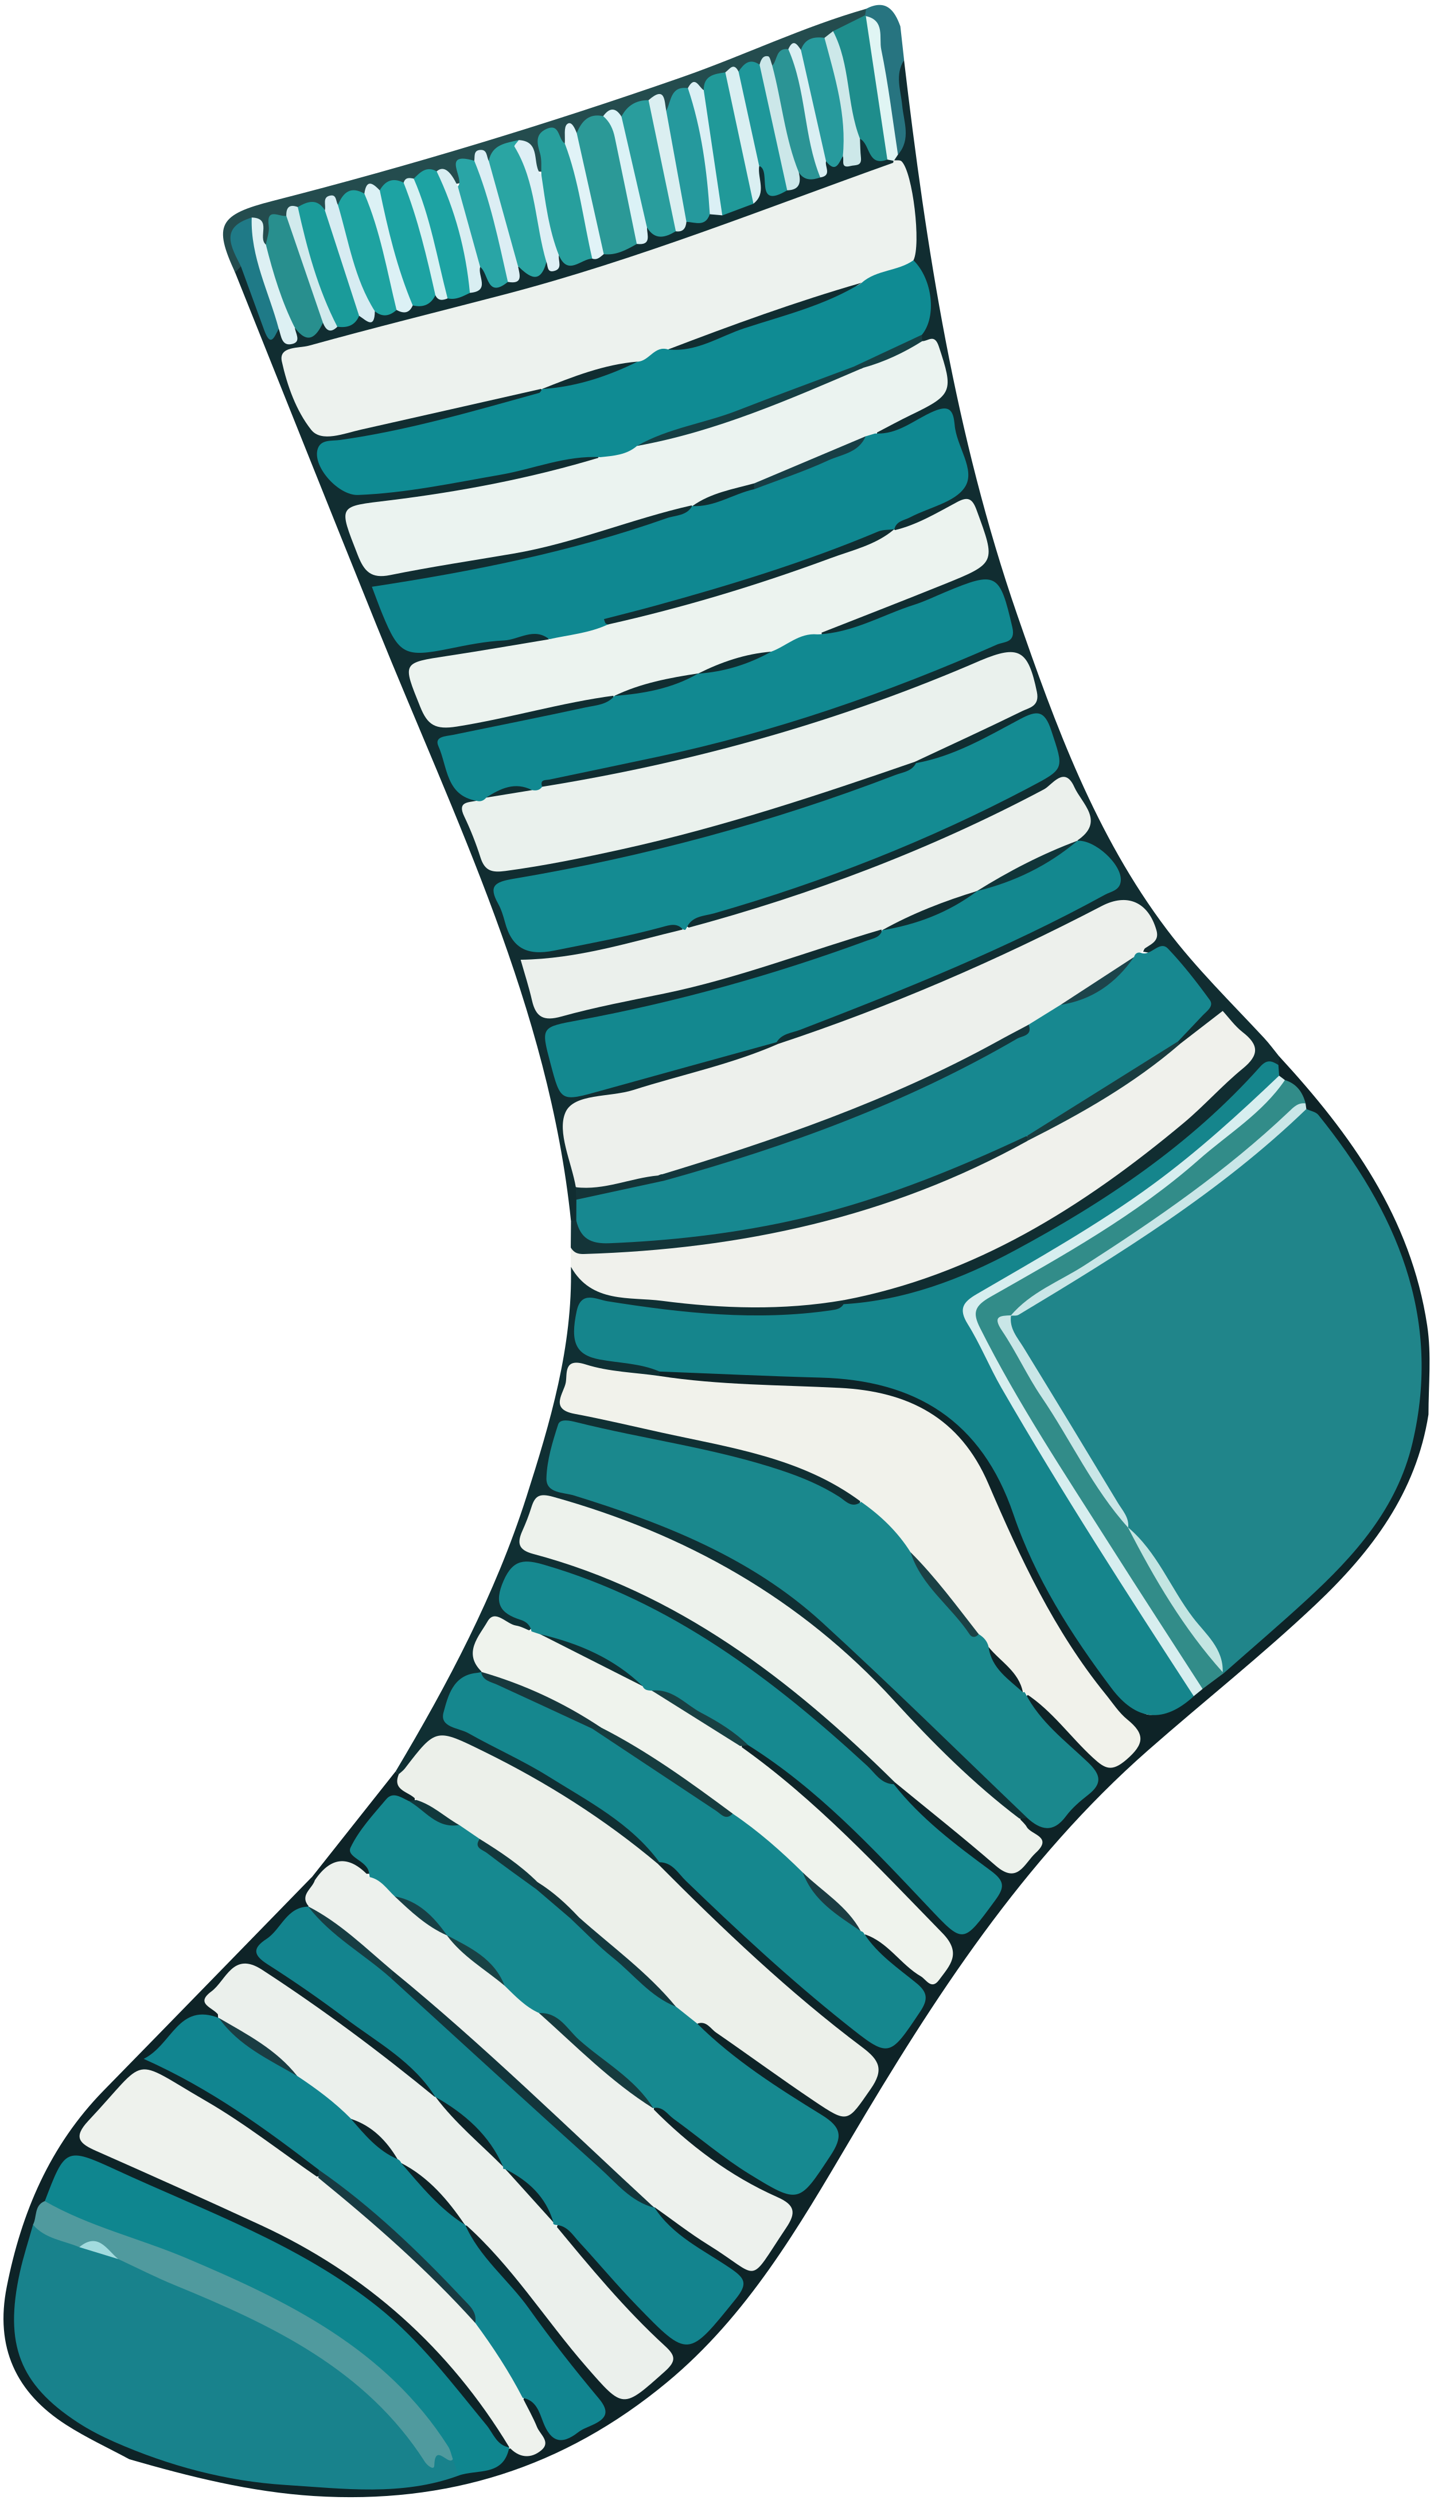 <svg width="257" height="448" viewBox="0 0 257 448" fill="none" xmlns="http://www.w3.org/2000/svg">
<path d="M229.31 189.36C242.09 203.24 252.87 218.22 255.78 237.54C256.58 242.85 256.01 248.16 256.01 253.47C253.81 267.49 245.84 278.02 235.86 287.47C226.18 296.63 215.74 304.88 205.75 313.66C183.33 333.37 167.38 358.05 152.37 383.45C143.07 399.19 133.96 414.97 119.51 426.94C101.04 442.24 80.06 448.79 56.26 447.29C44.91 446.57 34.02 443.83 23.18 440.7C19.4 438.66 15.47 436.85 11.87 434.54C2.82 428.74 -0.93 420.63 1.21 409.8C3.84 396.47 8.94 384.48 18.56 374.64C31.01 361.92 43.42 349.16 55.84 336.42C56.3 336.54 56.59 336.84 56.73 337.29C56.77 339.19 55.93 340.76 54.88 342.26C47.07 349.45 47.03 349.5 55.67 355.73C62.25 360.47 69.21 364.71 75.07 370.39C76.52 371.8 78.67 373 78.12 375.65C75.97 377.03 74.67 375.34 73.44 374.15C66.11 367.07 57.37 361.9 49.2 355.95C47.09 354.41 44.87 352.86 41.92 354.53C38.91 356.22 38.85 358.85 39.11 361.71C38.02 362.71 36.49 362.08 35.32 362.67C32.75 363.97 30.01 365.85 29.52 368.43C29.12 370.54 32.54 370.93 34.35 371.86C41.78 375.69 48.3 380.85 55.09 385.62C56.18 386.38 57.13 387.34 57.54 388.68C57.57 389.17 57.41 389.6 57.09 389.97C54.75 390.88 53.37 389.07 51.78 388C45.02 383.46 38.69 378.27 31.3 374.67C25.45 371.82 25.31 371.8 20.62 376.57C14.68 382.62 14.73 382.83 22.4 386.35C36.44 392.8 50.88 398.4 63.81 407.15C74.64 414.48 82.89 424.14 90.4 434.6C91.24 435.78 92.35 437.01 91.25 438.64C88 439.32 86.97 436.57 85.61 434.72C76.58 422.37 65.93 411.88 52.23 404.73C40.6 398.67 28.41 393.82 16.53 388.31C13.61 386.96 11.78 387.8 10.72 390.74C10.21 392.14 9.72 393.56 8.98 394.86C8.06 396.31 7.38 397.87 6.94 399.54C5.88 403.74 5.02 407.97 4.2 412.22C3.02 418.33 4.89 423.37 8.93 427.8C11.53 430.65 14.4 433.23 17.93 434.83C38.22 444.03 59.36 446.57 81.27 442.67C84.73 442.05 88.1 441.2 90.9 438.87C94.14 438.317 95.177 436.337 94.01 432.93C93.63 431.82 93.23 430.72 94.01 429.6C96.75 429.09 97.33 431.4 98.19 433.03C100.08 436.65 102.43 435.31 104.8 433.85C107.71 432.06 106.08 430.23 104.67 428.53C97.77 420.22 91.82 411.16 84.5 403.19C83.41 402 82.04 400.78 83.06 398.84C87.18 398.41 88.61 401.94 90.61 404.29C96.55 411.25 101.87 418.71 108.05 425.48C111.11 428.83 116.94 427.66 118.46 423.31C119.1 421.49 117.75 420.51 116.71 419.51C111.53 414.56 106.77 409.22 102.09 403.81C100.83 402.36 98.93 401.12 99.94 398.7C102.62 397.89 103.85 400.06 105.21 401.52C109.82 406.5 114.33 411.57 119.08 416.43C121.91 419.33 124 419.19 126.36 416.22C126.77 415.7 127.29 415.28 127.74 414.79C132.66 409.53 132.63 409.14 126.81 405.25C124.33 403.59 121.89 401.87 119.6 399.95C118.29 398.85 116.43 397.86 117.32 395.54C119.46 394.44 120.76 396.11 122.18 397.11C125.04 399.12 127.77 401.32 130.75 403.16C134.8 405.65 135.61 405.14 138.75 400.16C140.92 396.72 139.69 395.11 136.51 393.71C130.5 391.06 125.54 386.79 120.4 382.84C118.78 381.59 116.67 380.39 117.22 377.68C119.63 376.26 120.87 378.37 122.38 379.46C127.77 383.36 132.76 387.84 138.92 390.62C143.22 392.56 143.68 392.08 147.47 386.06C149.66 382.58 148.08 381.03 145.37 379.3C139.48 375.53 133.66 371.63 128.19 367.24C126.69 366.04 124.64 365.14 124.98 362.62C127.72 361.13 129.39 363.34 131.12 364.64C136.59 368.74 142.25 372.56 147.93 376.36C149.79 377.61 151.67 379.14 153.25 376.14C154.62 373.55 157.79 371.03 153.82 367.99C146.67 362.52 139.89 356.62 133.26 350.54C127.77 345.5 121.83 340.88 117.85 334.39C117.86 333.89 118.08 333.51 118.52 333.25C121.54 332.8 122.92 335.23 124.61 336.9C134.42 346.59 144.69 355.74 155.59 364.18C157.3 365.51 159.29 367.47 160.72 364.25C161.93 361.52 166.67 359.23 162.3 355.35C159.44 352.81 155.38 351.18 155.02 346.55C158.37 345.26 159.49 348.5 161.61 349.75C163.66 350.96 165.3 354.87 168.11 352.31C170.97 349.7 167.68 347.57 166.08 345.71C157.31 335.52 147.91 325.98 137.1 317.9C135.33 316.58 132.88 315.65 132.93 312.77C133.26 312.41 133.65 312.19 134.13 312.1C140.46 314.24 145.09 318.95 149.78 323.27C156.48 329.45 163.17 335.71 168.9 342.87C170.28 344.59 171.66 346.38 174.1 343.93C177.73 340.31 178.52 337.74 175.95 335.7C172.83 333.22 169.8 330.63 166.72 328.1C164.05 325.91 161.15 323.86 159.83 320.42C159.83 319.92 160.04 319.53 160.46 319.26C162.85 318.72 164.09 320.52 165.52 321.83C169.44 325.44 173.54 328.83 177.77 332.06C179.15 333.11 180.54 334.89 182.56 333.3C184.58 331.71 184.85 329.77 183.27 327.63C182.87 327.09 182.77 326.41 182.9 325.72C183.23 325.37 183.64 325.16 184.12 325.07C188.26 325.81 192.38 323.7 194.23 320.05C195.09 318.35 194.35 317.22 193.26 316.1C190.74 313.48 188.02 311.04 185.62 308.32C184.43 306.97 182.39 305.59 184.47 303.39C186.92 303.52 188.18 305.45 189.72 306.9C191.9 308.96 193.96 311.14 196.11 313.23C197.66 314.75 199.25 315.84 201.25 313.9C203.23 311.99 202.34 310.37 200.79 308.76C196.02 303.81 192.28 298.1 188.8 292.21C184.57 285.03 180.82 277.59 177.58 269.91C171.37 255.18 163.75 250.15 147.61 249.99C140.13 249.92 132.69 248.79 125.19 248.8C122.77 248.8 120.2 248.4 118.05 246.89C117.78 246.41 117.79 245.93 118.06 245.45C119.46 244.29 121.19 244.14 122.79 244.43C132.97 246.26 143.33 244.67 153.56 246.24C165.32 248.04 174.49 252.53 179.52 264.24C184.29 275.35 189.32 286.42 196.39 296.37C197.64 298.13 198.76 299.97 200.08 301.69C205.59 308.85 205.67 308.86 212.78 303.46C213.32 302.97 213.89 302.52 214.47 302.07C215.97 300.93 217.59 299.94 218.89 298.54C226.4 291.29 234.8 285.03 241.63 277C252.75 263.93 255.6 249.13 251.94 232.76C249.12 220.13 242.77 209.34 234.24 199.75C233.91 199.43 233.63 199.06 233.36 198.68C232.46 196.92 231.45 195.25 229.69 194.17C229.15 193.71 228.72 193.17 228.44 192.52C228.2 191.82 228.16 191.11 228.34 190.39C228.52 189.93 228.82 189.57 229.25 189.31L229.31 189.36Z" fill="#0E2327"/>
<path d="M102.31 226.99C102.31 225.84 102.29 224.7 102.28 223.55C115.35 222.78 128.43 221.94 141.22 219.02C155.69 215.71 169.55 210.62 182.77 203.86C192.53 198.49 202.43 193.34 210.93 185.98C212.2 185.18 213.3 184.17 214.4 183.16C218.5 179.44 218.87 179.47 222.87 183.47C226.85 187.46 227.16 189.04 223.53 192.58C203.99 211.6 182.17 226.87 155.23 233.59C153.78 233.95 152.27 234.04 150.83 234.48C136.25 236.15 121.76 235.72 107.34 232.93C104.04 232.29 102.87 229.92 102.31 227V226.99Z" fill="#F0F1EC"/>
<path d="M102.32 218.74C98.38 180.67 81.52 146.82 67.48 112.05C58.98 91 50.58 69.91 42.14 48.84C41.71 47.83 42.32 47.61 43.13 47.54C46.36 50.25 46.76 54.33 48.01 57.95C48.58 59.62 49.14 58.79 49.9 58.51C50.98 58.96 52.06 59.67 53.17 58.53C54.78 58.56 56.27 58.09 57.72 57.46C58.69 57.31 59.19 58.96 60.34 58.11C61.65 57.54 62.89 56.83 64.21 56.3C65.25 56.08 66.27 55.82 67.23 55.37C68.49 55.11 69.79 55.1 71.05 54.79C72.07 54.59 73.08 54.38 74.06 54.03C75.44 53.65 76.55 52.66 77.96 52.35C78.77 52.31 79.58 52.44 80.39 52.46C81.61 52.46 82.76 52.19 83.8 51.54C85.31 50.62 84.77 48.81 85.53 47.57C86.5 46.14 87.33 46.66 88.01 47.8C88.61 48.8 89.22 49.66 90.57 49.45C91.83 49.32 92.29 48.08 93.23 47.52C94.8 47.66 96.28 47.44 97.59 46.49C98.64 46.57 99.47 46.02 100.31 45.49C102.17 45.77 104.01 45.62 105.84 45.23C106.7 45.11 107.53 44.89 108.38 44.71C110.18 44.37 111.84 43.63 113.48 42.88C114.72 42.5 115.23 41.26 116.19 40.54C117.57 40.31 118.93 41.14 120.31 40.58C121.32 40.3 122.02 39.54 122.83 38.94C124.34 39.07 125.92 39.62 127.08 38.08C127.68 37.79 128.3 37.57 128.94 37.39C130.73 36.79 132.61 36.37 134.18 35.24C135.43 33.64 134.49 31.33 135.94 29.8C137.54 29.16 137.8 30.45 138.19 31.43C138.62 32.5 138.93 33.6 140.46 33.01C141.67 32.56 142.17 31.31 143.14 30.59C144.14 30.45 145.16 31.27 146.14 30.52C147.05 30.05 147.37 28.94 148.3 28.52C149.65 29.44 149.97 27.3 151.1 27.55C154.52 28.82 152.18 25.27 153.44 24.72C154.23 23.37 155.15 23.38 155.91 24.66C156.73 26.03 157.52 27.37 159.22 27.79C159.66 28.02 160.03 28.33 160.35 28.71C160.45 29.24 160.33 29.71 159.98 30.12C155.61 33.01 150.45 33.93 145.67 35.8C118.55 46.43 90.72 54.82 62.37 61.5C61.56 61.69 60.76 61.93 59.96 62.15C51.12 64.65 51.06 65.03 55.24 73.11C57.06 76.63 59.84 76.52 62.86 75.99C72.2 74.35 81.29 71.62 90.52 69.48C92.71 68.97 95.02 67.85 97.12 69.82C96.84 72.48 94.53 72.6 92.74 73.05C82.89 75.5 73.14 78.4 63.1 80.07C61.62 80.32 59.24 79.78 59.34 82.26C59.42 84.51 60.62 86.4 63.1 86.97C65.25 87.47 67.4 87.16 69.55 86.87C79.79 85.48 89.95 83.7 100.01 81.31C102.4 80.74 104.86 79.79 107.21 81.54C107.51 84.02 105.39 84.09 103.98 84.45C92.38 87.37 80.72 89.93 68.8 91.21C66.93 91.41 64.07 90.13 63.78 93.61C63.52 96.69 66.38 100.99 68.88 101.31C71.03 101.58 73.19 101.25 75.32 100.89C89.24 98.51 103.06 95.71 116.44 91.02C118.86 90.17 121.39 88.75 124.02 90.63C124.04 93.99 121.02 93.72 119.12 94.41C104.71 99.63 89.74 102.64 74.71 105.39C72.84 105.73 69.45 104.42 69.39 107.94C69.32 111.71 72.87 115.3 76.24 115.14C81.71 114.87 87.09 113.67 92.51 112.96C94.61 112.69 97.23 111.47 98.41 114.68C96.27 116.95 93.3 116.72 90.59 117.29C87.18 118.01 83.67 118.11 80.3 118.94C78.41 119.41 75.05 117.86 75.11 121.66C75.18 126.08 78.37 129.08 82.24 128.56C89.46 127.58 96.56 125.92 103.69 124.42C105.76 123.98 107.86 123.09 109.92 124.49C110.39 127.85 107.46 127.54 105.74 127.97C99.17 129.6 92.58 131.15 85.89 132.25C80.21 133.18 79.33 135.47 82.67 140.17C83.52 141.36 85.19 141.85 85.47 143.51C84.14 151.26 87.66 155.27 94.93 154.02C115.92 150.41 136.38 144.78 156.42 137.6C158.73 136.77 160.94 135.38 163.58 136.14C164.11 136.36 164.38 136.76 164.42 137.33C162.82 140.34 159.6 140.74 156.89 141.72C137.17 148.87 117.02 154.44 96.37 158.25C94.2 158.65 90.3 157.57 90.99 162.11C91.73 166.97 94.38 169.26 98.51 168.88C104.66 168.32 110.58 166.6 116.57 165.26C118.57 164.82 121.21 163.33 122.4 166.74C115.96 171.14 108.17 170.84 101.06 172.92C99.13 173.48 95.27 171.72 96.15 176.36C96.85 180.05 98.96 181.13 102.67 180.34C118.8 176.9 134.79 172.98 150.35 167.42C152.76 166.56 155.23 164.98 157.98 166.57C158.35 170.03 155.29 169.89 153.41 170.59C138.92 176.06 124.03 180.15 108.85 183.16C107.22 183.48 105.61 183.94 103.96 184.14C100.08 184.6 98.91 186.5 100.03 190.3C101.38 194.88 102.07 195.44 106.69 194.28C115.56 192.05 124.29 189.37 133.06 186.81C134.8 186.3 136.52 185.54 138.41 186.08C138.92 186.27 139.27 186.63 139.44 187.14C138.41 189.96 135.69 190.24 133.4 190.93C124.5 193.61 115.6 196.33 106.57 198.52C103.34 199.3 101.93 200.55 102.92 203.99C103.7 206.69 103.89 209.54 104.43 212.32C104.53 213.09 104.55 213.87 104.55 214.65C104.55 215.98 104.45 217.29 103.73 218.46C103.36 218.94 102.91 219.04 102.37 218.76L102.32 218.74Z" fill="#112D31"/>
<path d="M102.31 226.99C106.01 233.61 112.85 232.36 118.63 233.11C129.44 234.52 140.34 234.87 151.18 232.99C151.52 233.49 151.57 234.02 151.34 234.57C147.58 237.25 143.14 236.98 138.89 237.19C129.53 237.66 120.29 236.14 111.03 235.13C108.85 234.89 105.75 233.09 104.95 237.09C104.1 241.31 107.08 241.92 110.25 242.6C113.03 243.19 116.45 242.5 118.19 245.78C118.19 246.05 118.19 246.32 118.19 246.58C115.19 248.83 112.14 246.72 109.12 246.65C106.72 246.59 103.4 244.4 102.75 248.72C102.16 252.61 105.71 252.62 108.14 253.14C117.57 255.15 127.07 256.89 136.38 259.4C142.94 261.17 149.58 262.97 154.34 268.42C153.77 271.52 151.69 270.32 150.31 269.54C136.21 261.58 120.18 260.44 104.92 256.58C102.41 255.95 100.71 256.52 100.15 259.34C99.54 262.37 98.7 265.28 102.8 266.68C109.88 269.1 117.03 271.29 123.89 274.34C134.34 279 143.85 285.11 151.89 293.17C161.65 302.95 172.09 311.99 181.82 321.78C182.92 322.88 184.79 323.6 184.09 325.75C183.64 325.8 183.18 325.86 182.73 325.91C180.52 326.72 179.33 325.06 178.04 323.87C169.25 315.75 160.36 307.72 152.13 299.01C138.06 284.09 120 276.31 100.98 270.18C97.35 269.01 96.32 271.06 95.28 273.82C94 277.23 96.61 277.41 98.56 277.98C120.56 284.34 138.48 297.4 155.14 312.48C157.28 314.41 160.06 316.07 160.42 319.44L160.19 319.74C157.25 321.3 155.98 318.67 154.41 317.25C144.28 308.06 133.81 299.34 121.94 292.4C114.71 288.17 107.08 284.9 99.15 282.31C96.54 281.46 93.73 279.94 91.75 283.56C89.87 287 92.31 288.33 94.56 289.85C95.13 290.24 95.41 290.85 95.42 291.56C94.78 292.53 93.82 292.58 92.8 292.49C87.12 291.99 86.44 292.62 86.42 298.38C86.42 298.88 86.4 299.36 86.18 299.82C85.46 300.76 84.35 301.24 83.54 302.07C80.3 305.44 80.61 307.4 84.83 309.61C94.82 314.84 104.8 320.12 113.59 327.27C115.65 328.94 118.51 330.27 118.19 333.73L117.91 334.01C115.47 334.85 114.28 332.9 112.82 331.67C103.31 323.66 92.37 318.04 81.27 312.68C78.89 311.53 77.17 311.9 75.84 314.24C74.94 315.83 74.02 317.46 72.06 318.01C71.55 318.06 71.17 317.86 70.92 317.41C80.25 301.75 88.78 285.66 94.34 268.26C98.62 254.87 102.64 241.32 102.32 226.99H102.31Z" fill="#102F33"/>
<path d="M43.17 47.72C42.83 48.1 42.48 48.47 42.14 48.84C38.2 40.31 39.16 38.48 48.89 36C73.65 29.68 98.07 22.25 122.19 13.84C133.28 9.97 143.9 4.81 155.23 1.58C155.45 2 155.5 2.44 155.38 2.9C154.23 5.19 151.72 5.42 149.83 6.58C149.27 6.93 148.69 7.24 148.08 7.5C146.69 7.96 145.33 8.53 143.99 9.12C143.06 9.35 142.05 9.23 141.23 9.87C140.28 10.58 139.79 11.86 138.48 12.1C137.64 11.99 136.81 11.97 136 12.29C134.95 12.52 133.93 12.84 132.91 13.16C131.92 13.32 130.9 13.28 129.97 13.74C128.65 14.28 127.6 15.24 126.43 16.02C125.46 16.43 124.38 16.46 123.45 17C121.68 17.49 121.24 19.81 119.28 20.03C118.33 19.58 117.55 18.67 116.33 19.01C114.51 19.2 113.28 20.65 111.63 21.19C110.39 21.27 109.13 21.17 107.94 21.66C106.23 21.94 105.2 23.4 103.74 24.1C102.16 23.79 102 25.54 100.97 26.03C99.61 25.7 97.69 24.24 98.15 27.49C98.31 28.61 98.28 29.74 97.54 30.71C94.13 31.3 95.26 27.03 92.95 26.45C90.69 26.39 89.15 27.79 87.56 29.09C86.72 29.03 85.88 28.98 85.08 29.3C83.09 29.61 83.33 31.57 82.52 32.74C80.59 33.66 79.91 30.81 78.13 31.29C76.79 31.2 75.8 32.03 74.69 32.56C73.9 32.89 73.09 33.13 72.25 33.26C70.79 33.23 69.48 33.82 68.14 34.29C67.11 34.45 66.12 34.73 65.18 35.19C63.51 35.39 62.22 36.51 60.71 37.09C59.67 36.92 58.92 37.59 58.1 38.05C56.72 38.07 55.37 37.45 53.98 37.91C52.9 38.06 52.29 38.89 51.56 39.56C48.96 39.89 49.92 43.71 47.25 43.97C45.93 43.29 46.51 41.16 44.81 40.78C40.89 42.33 44.45 45.57 43.22 47.71L43.17 47.72Z" fill="#244C4E"/>
<path d="M102.32 218.74C102.64 218.74 102.96 218.74 103.28 218.72C107.28 221.74 111.88 221.51 116.5 221.15C137.94 219.47 158.36 214 177.81 204.83C179.59 203.99 181.31 202.84 183.46 203.22C184.08 203.41 184.31 203.81 184.16 204.44C159.44 218.15 132.69 223.86 104.69 224.72C103.5 224.76 102.84 224.47 102.29 223.56C102.3 221.96 102.32 220.35 102.33 218.75L102.32 218.74Z" fill="#143438"/>
<path d="M155.04 2.73C155.1 2.34 155.16 1.96 155.23 1.57C158.74 -0.22 160.3 1.75 161.36 4.72C161.58 6.73 161.81 8.74 162.03 10.75C160.77 15.17 163.08 19.36 162.89 23.73C162.82 25.32 163.54 26.98 161.67 27.99C159.15 27.43 159.13 25.34 158.8 23.38C157.7 16.74 157.32 9.97 155.27 3.5C155.19 3.24 155.12 2.98 155.04 2.72V2.73Z" fill="#277480"/>
<path d="M55.85 336.44C60.87 330.1 65.89 323.76 70.91 317.42C71.06 317.63 71.25 317.8 71.47 317.92C72.65 319.43 74.59 320.49 74.31 322.84C73.95 323.13 73.54 323.31 73.09 323.4C66.72 324.3 64.38 328.6 66.36 335.76C63.04 336.06 59.51 334.61 56.44 336.94C56.25 336.77 56.05 336.6 55.85 336.43V336.44Z" fill="#0E2327"/>
<path d="M160.94 27.71C163.32 24.96 161.97 21.84 161.69 18.89C161.43 16.15 160.35 13.42 162.02 10.77C165.99 44.48 171.18 77.99 182.31 110.19C189.14 129.94 196.34 149.66 209.16 166.62C214.4 173.55 220.6 179.61 226.49 185.94C227.5 187.02 228.37 188.22 229.3 189.37C229.23 189.86 229.16 190.35 229.09 190.84C224.48 193.87 221.04 198.2 216.9 201.78C206.92 210.39 196 217.54 184.63 224.07C175.78 229.15 166.08 232.04 156.26 234.53C154.49 234.98 152.64 235.3 151.15 233.71C151.15 233.47 151.15 233.23 151.15 233C174.67 228.55 194.13 216.27 212.12 201.25C215.81 198.17 219.02 194.52 222.74 191.48C225.72 189.04 225.63 187.23 222.7 184.96C221.29 183.86 220.21 182.33 219.13 181.16C216.34 183.32 213.87 185.22 211.4 187.13C210.97 186.87 210.77 186.5 210.79 186C210.83 185.84 210.86 185.68 210.92 185.53C212.03 182.56 217.09 180.76 213.3 176.33C210.95 173.59 208.64 171.07 204.87 170.54C206.41 167.49 205.07 165.13 202.91 163.13C200.47 160.87 198.63 163.27 196.72 164.26C179.91 173.01 162.45 180.27 144.66 186.76C142.99 187.37 141.23 188.2 139.4 187.09L139.14 186.78C139.11 184.04 141.47 183.9 143.17 183.26C158.42 177.6 173.29 171.02 188.08 164.28C190.5 163.18 192.85 161.95 195.1 160.54C199.56 157.75 199.62 155.07 195.26 151.97C194.6 151.5 193.72 151.35 193.14 150.71C192.9 150.04 193.14 149.44 193.38 148.81C194.43 146.06 193.05 143.81 191.32 142.11C189.66 140.48 187.9 142.35 186.4 143.14C168.14 152.73 149.12 160.39 129.26 165.95C127.22 166.52 125.15 167.49 123.08 166C123.4 162.6 126.46 162.77 128.56 162.16C141.52 158.38 154.14 153.72 166.52 148.36C173.09 145.52 179.33 141.99 185.81 138.97C190.1 136.98 187.98 134.11 187.05 131.43C185.78 127.75 183.62 130.12 181.92 130.9C177.69 132.84 173.64 135.18 169.23 136.73C167.55 137.32 165.83 138.36 164.11 136.76L163.91 136.52C164.47 133.94 166.8 133.49 168.72 132.7C172.88 131 176.8 128.81 180.84 126.87C183.65 125.52 184.27 123.61 183.01 120.79C181.67 117.79 179.62 118.23 177.25 119.2C160.32 126.11 143.27 132.68 125.35 136.66C117.89 138.32 110.46 140.1 102.94 141.51C100.98 141.88 99.02 142.34 97.06 141.51C94.57 138.4 97.95 138.68 99.14 138.4C106.1 136.74 113.1 135.21 120.09 133.69C139.05 129.59 157.19 123.08 175.07 115.72C178.58 114.28 180.16 112.58 178.51 108.58C177.25 105.51 175.71 104.96 172.79 106.15C166.32 108.79 159.9 111.6 153.22 113.68C151.34 114.27 149.47 115.21 147.43 114.22C146.33 110.78 149.45 110.9 151.1 110.32C157.87 107.95 164.48 105.19 171.11 102.5C175.37 100.78 176.49 95.89 173.59 92.41C172.17 90.71 170.92 92.03 169.59 92.48C166.57 93.5 164.1 96.57 160.37 95.01C159.57 93.85 160.42 93.18 161.17 92.57C162.6 91.43 164.3 90.74 165.92 89.92C172.01 86.83 173.16 82.58 169.68 76.52C168.39 74.27 166.95 75.52 165.46 76.04C162.77 76.98 160.48 79.61 157.18 78.05C156.98 74.65 160.07 74.49 162.01 73.45C169.2 69.6 169.73 67.62 164.88 60.97C164.69 60.52 164.62 60.06 164.66 59.58C166.38 55.07 164.73 50.85 163.51 46.59C162.79 40.55 162.69 34.39 160.06 28.72L160.13 28.82C159.64 27.96 160.15 27.77 160.87 27.7L160.94 27.71Z" fill="#112D31"/>
<path d="M234.13 198.74C234.86 199.08 235.83 199.24 236.28 199.8C250.15 217.03 258.52 235.86 253.13 258.62C250.36 270.33 242.76 278.8 234.25 286.62C229.37 291.11 224.33 295.41 219.36 299.8C219.15 299.69 218.94 299.58 218.73 299.47C213.43 290.99 207.44 282.99 201.91 274.67C201.6 274.3 201.35 273.9 201.1 273.49C195.17 263.31 188.9 253.35 182.93 243.2C181.68 241.08 179.88 239.18 180.41 236.4C180.57 235.94 180.81 235.52 181.14 235.15C196.06 226.1 210.83 216.81 224.4 205.76C226.34 204.18 228.05 202.37 229.92 200.72C231.11 199.67 232.1 198.06 234.12 198.73L234.13 198.74Z" fill="#20858A"/>
<path d="M184.09 325.75C171.85 314.05 159.81 302.14 147.32 290.72C134.66 279.14 119.04 272.99 102.9 268C101 267.41 97.85 267.65 97.93 264.88C98.02 261.65 99.02 258.39 100.03 255.27C100.39 254.17 102.16 254.58 103.25 254.85C115.45 257.91 128 259.49 139.98 263.48C143.62 264.69 147.12 266.14 150.37 268.2C151.52 268.93 152.64 270.42 154.33 269.13C159.81 269.8 161.91 274.19 164.34 278.21C167.39 283.5 170.88 288.44 175.81 292.19C177.17 292.8 177.91 293.91 178.32 295.29C179 298.33 181.9 299.72 183.44 302.12C183.66 302.53 183.76 302.97 183.76 303.43C186.37 308.56 190.93 311.96 194.96 315.79C197.32 318.03 197.62 319.62 194.98 321.67C193.56 322.78 192.13 324 191.06 325.44C188.76 328.55 186.51 327.97 184.08 325.76L184.09 325.75Z" fill="#1A888D"/>
<path d="M82.18 443.63C72.03 447.37 61.49 445.96 51.18 445.31C40.6 444.65 30.28 441.9 20.49 437.59C18.23 436.59 15.99 435.45 13.93 434.1C3.5 427.28 0.73 420.1 3.55 407.25C4.18 404.36 5.12 401.53 5.92 398.67C9.14 398.62 11.7 400.73 14.72 401.36C16.95 402.13 19.2 402.87 21.4 403.74C35.9 410.51 51.48 415.2 64.07 425.71C66.75 427.95 69.51 430.17 71.54 432.97C74.16 436.58 76.85 439.77 81.62 440.29C82.49 441.29 83.22 442.31 82.19 443.63H82.18Z" fill="#18828C"/>
<path d="M151.17 233.71C162.16 233.06 172.35 229.2 181.76 224.14C198.01 215.41 213.36 205.15 225.8 191.2C227.09 189.75 227.92 190.11 229.11 190.84C229.16 191.48 229.2 192.12 229.25 192.76C226.88 198.31 221.85 201.47 217.59 205.15C205.45 215.64 191.9 224.14 177.82 231.76C174.36 233.63 173.79 235.4 175.57 238.8C182.68 252.39 190.79 265.38 199.07 278.26C203.66 285.4 207.96 292.73 212.69 299.78C213.54 301.04 214.31 302.32 213.96 303.95C208.553 308.923 203.627 308.44 199.18 302.5C191.95 292.9 185.49 282.73 181.63 271.38C175.91 254.55 164.08 247.32 147.04 246.87C137.42 246.61 127.81 246.15 118.2 245.78C114.79 244.3 111.09 244.29 107.51 243.63C103.23 242.83 102.13 240.65 103.35 234.95C104.16 231.17 106.93 232.88 108.91 233.19C122.24 235.31 135.58 236.77 149.06 234.79C149.9 234.67 150.7 234.52 151.18 233.72L151.17 233.71Z" fill="#15858C"/>
<path d="M177.18 295.16C176.96 294.11 176.3 293.39 175.41 292.85C170.43 288.71 166.97 283.31 163.19 278.17C160.89 274.51 157.84 271.59 154.32 269.13C143.69 261.2 130.91 259.44 118.47 256.7C113.29 255.56 108.13 254.33 102.92 253.35C98.41 252.49 101.06 249.66 101.4 247.74C101.68 246.14 100.98 243.24 104.96 244.51C109.16 245.85 113.76 245.94 118.18 246.58C128.89 248.23 139.72 248.17 150.5 248.71C162.78 249.33 172.04 254.01 177.15 265.92C182.84 279.18 188.94 292.28 198.15 303.61C199.41 305.16 200.52 306.91 202.04 308.14C205.27 310.75 205.11 312.54 201.89 315.32C199.26 317.59 198.08 317.02 195.91 315.02C191.79 311.24 188.55 306.52 183.77 303.44L183.6 303.22L183.32 303.27C182.08 299.96 178.26 298.6 177.19 295.17L177.18 295.16Z" fill="#F1F2EB"/>
<path d="M66.26 336.38C66.2 336.06 66.16 335.73 66.09 335.42C65.66 333.39 61.99 332.8 62.84 331.05C64.37 327.88 66.9 325.17 69.21 322.43C70.44 320.97 71.91 322.13 73.21 322.72C76.6 322.93 78.96 325.92 82.35 326.11C84.19 326.56 85.67 327.5 86.65 329.16C89.22 332.98 93.69 334.52 96.82 337.67C99.09 339.23 100.86 341.34 102.92 343.12C109.29 348.01 114.56 354.2 121.33 358.62C122.98 359.56 124.63 360.5 124.95 362.63C131.58 369.2 139.41 374.16 147.28 379.01C150.88 381.23 151.06 382.93 148.83 386.31C143.21 394.82 143.25 395.1 134.35 389.62C129.58 386.69 125.27 383 120.73 379.7C119.58 378.87 118.76 377.32 116.94 377.8C116.72 377.73 116.5 377.65 116.27 377.59C111.03 373.37 106.08 368.8 100.84 364.56C99.57 363.53 98.49 362.24 96.77 361.92C93.81 360.88 91.62 358.87 89.78 356.41C87.77 352.33 83.55 350.65 80.42 347.78C80.03 347.54 79.66 347.26 79.31 346.96C76.56 344.56 73.9 342.04 70.63 340.31C68.8 339.41 66.96 338.5 66.24 336.36L66.26 336.38Z" fill="#168990"/>
<path d="M85.96 329.54C84.74 328.71 83.52 327.87 82.3 327.04C79.15 326.53 76.98 324.36 74.59 322.55C73.51 321.03 70.18 321.03 71.48 317.92C71.84 317.59 72.25 317.31 72.54 316.94C78.19 309.57 78.14 309.66 86.77 313.9C97.95 319.39 108.38 326 117.91 334.01C129.51 345.67 141.4 357.01 154.57 366.9C157.61 369.19 158.48 370.87 156.03 374.37C151.85 380.36 152.05 380.63 145.87 376.48C139.95 372.5 134.2 368.28 128.33 364.23C127.33 363.54 126.61 362.05 124.97 362.64C123.69 361.63 122.42 360.61 121.14 359.59C116.55 355.56 111.64 351.88 107.42 347.43C106.15 346.09 104.78 344.91 103.13 344.09C100.72 342.05 98.99 339.23 95.97 337.9C93.25 334.39 88.59 333.18 85.97 329.55L85.96 329.54Z" fill="#ECF0EA"/>
<path d="M118.18 333.72C113.04 326.71 105.45 322.81 98.34 318.37C93.72 315.48 88.67 313.27 83.92 310.58C82.21 309.61 78.74 309.59 79.49 306.86C80.29 303.94 81.17 300.21 85.41 299.79C85.74 299.76 86.06 299.67 86.39 299.61C86.62 299.64 86.85 299.68 87.08 299.71C93.79 302.32 100.45 305.04 106.62 308.8C113.03 312.9 119.67 316.64 125.77 321.23C127.48 322.52 129.22 323.83 131.48 324.07C136.57 326.84 140.79 330.66 144.55 335.02C146.9 339.03 150.55 341.8 153.96 344.8C154.5 345.27 154.88 345.84 154.92 346.59C157.34 350.27 160.97 352.7 164.29 355.42C166.23 357.01 166.37 358.29 164.95 360.43C159.32 368.85 159.39 368.91 151.5 362.62C141.49 354.64 132.12 345.94 122.92 337.05C121.55 335.73 120.53 333.74 118.2 333.71L118.18 333.72Z" fill="#15878E"/>
<path d="M117.23 395.49C120.54 400.68 126.08 403.19 130.9 406.48C133.57 408.3 134.07 409.23 131.84 412C123.31 422.57 123.39 422.72 114.12 413.16C110.55 409.48 107.26 405.54 103.79 401.77C102.59 400.46 101.63 398.74 99.5 398.71C99.06 398.55 98.69 398.29 98.38 397.94C96.35 394.61 93.39 392.15 90.53 389.6C90.01 389.13 89.59 388.58 89.24 387.98C86.5 383.36 82.22 380.2 78.47 376.54C78.35 376.34 78.23 376.14 78.11 375.94C74.18 369.5 67.64 366.02 61.88 361.67C57.38 358.27 52.72 355.05 47.96 352.01C45.35 350.35 45.22 349.12 47.76 347.46C50.43 345.71 51.35 341.67 55.36 341.67C55.58 341.73 55.8 341.79 56.03 341.85C61.24 345.53 66.04 349.74 70.99 353.75C79.77 361.09 88.27 368.74 96.45 376.73C102.98 383.11 110 388.92 116.89 394.89C117.01 395.09 117.13 395.29 117.25 395.49H117.23Z" fill="#13848E"/>
<path d="M90.16 388.26L90.19 388.66L90.58 388.73C93.54 391.81 97.15 394.31 99.16 398.24V398.61L99.5 398.71C105.73 406.24 111.96 413.79 119.19 420.41C121.08 422.14 121.24 423.1 119.16 424.96C111.58 431.73 111.74 431.75 105.09 424.13C97.72 415.68 91.75 406.03 83.28 398.51C83.06 398.43 82.84 398.35 82.62 398.27C78.9 395.24 76.27 391 71.93 388.65C71.32 388.3 70.78 387.86 70.3 387.34C68.01 384.82 65.98 382 62.69 380.6C59.08 378.13 55.62 375.46 52.39 372.49C48.75 368.3 43.42 366.24 39.59 362.3C39.5 362.09 39.41 361.87 39.33 361.66C39.3 359.9 34.42 359.42 37.87 356.88C40.52 354.93 41.73 349.58 46.95 352.97C57.79 360.01 68.12 367.73 78.1 375.92L78.06 375.76C82.58 379.44 87.03 383.19 90.15 388.23L90.16 388.26Z" fill="#EBF0EC"/>
<path d="M90.43 355.84C92.33 357.68 94.14 359.63 96.61 360.74C103.91 365.87 110.31 372.08 117.1 377.82L116.94 377.8C123.48 384.41 130.82 389.96 139.33 393.73C142.54 395.15 142.68 396.57 140.91 399.21C133.82 409.79 136.56 408.23 126.9 402.25C123.56 400.18 120.45 397.74 117.23 395.47L117.27 395.61C109.12 389.36 101.76 382.22 94.23 375.27C86.35 368 78.8 360.35 70.13 353.99C65.56 349.38 60.13 345.81 55.22 341.61L55.35 341.65C53.61 339.59 55.96 338.48 56.43 336.93C59.46 332.45 62.75 332.52 66.25 336.37C68.28 336.82 69.35 338.52 70.73 339.82C74.26 341.61 77.04 344.41 80.11 346.82L80.07 346.79C83.53 349.79 87.71 351.96 90.42 355.83L90.43 355.84Z" fill="#EDF1ED"/>
<path d="M95.24 292.35C95.07 291.22 94.29 290.59 93.31 290.28C89.59 289.1 88.49 287.31 90.24 283.29C91.99 279.27 94.15 279.42 97.65 280.45C120.29 287.07 138.43 300.8 155.42 316.44C156.84 317.75 157.87 319.68 160.18 319.73C165.04 325.9 171.27 330.59 177.5 335.18C180.12 337.11 180.09 338.18 178.33 340.58C172.5 348.5 172.72 348.44 166.24 341.59C156.33 331.1 146.47 320.52 134.11 312.75C129.57 311.5 126.09 308.32 122.05 306.16C120.31 305.23 118.72 303.96 116.7 303.59C115.77 303.42 114.95 303.04 114.26 302.4C109.11 298.65 103.47 295.87 97.4 293.94C96.49 293.68 95.57 293.41 95.24 292.36V292.35Z" fill="#168990"/>
<path d="M160.41 319.43C141.79 301.02 121.42 285.35 95.54 278.46C92.84 277.74 92.66 276.48 93.62 274.32C94.23 272.96 94.78 271.57 95.22 270.15C95.87 268.06 96.64 267.54 99.13 268.23C122.86 274.86 143.48 286.42 160.25 304.77C167.18 312.35 174.48 319.67 182.73 325.91C183.17 326.4 183.7 326.84 184.02 327.4C184.82 328.83 188.79 329.13 185.62 332.04C183.53 333.96 182.41 337.77 178.44 334.32C172.56 329.21 166.44 324.38 160.42 319.43H160.41Z" fill="#EDF2EC"/>
<path d="M93.68 429.71C94.55 431.45 95.52 433.15 96.25 434.94C96.78 436.25 98.78 437.6 97.03 439.08C95.14 440.67 93.02 440.48 91.26 438.54L91.28 438.57C80.5 420.75 65.63 407.48 46.74 398.75C36.96 394.23 27.13 389.82 17.28 385.47C14.31 384.16 12.99 383.08 15.84 380.04C26.81 368.36 23.11 368.51 36.9 376.49C43.92 380.55 50.35 385.63 57.05 390.24C63.11 392.08 66.94 397.04 71.47 400.9C76.59 405.26 81.07 410.36 85.88 415.1C88.93 419.73 93.64 423.47 93.68 429.7V429.71Z" fill="#EEF2ED"/>
<path d="M93.68 429.71C91.24 424.98 88.33 420.54 85.17 416.26C80.06 408.99 73.27 403.34 66.86 397.33C63.72 394.39 59.75 392.39 57.14 388.83C47.56 381.49 37.85 374.34 25.75 368.95C30.9 366.39 31.94 358.71 39.34 361.67L39.23 361.62C43.55 365.57 48.86 368.17 53.26 372.01C56.7 374.29 60.01 376.74 62.92 379.7C66.25 381.47 68.22 384.82 71.26 386.92C71.56 387.07 71.77 387.3 71.91 387.61C76.27 390.71 79.7 394.77 83.3 398.65L83.29 398.5C85.87 404.52 91.12 408.52 94.81 413.71C98.74 419.23 102.94 424.58 107.29 429.77C109.33 432.2 108.7 433.39 106.25 434.53C105.35 434.95 104.37 435.28 103.6 435.88C100.58 438.24 98.7 437.57 97.33 434.02C96.66 432.28 96.1 430.12 93.68 429.71Z" fill="#118590"/>
<path d="M95.24 292.35C95.77 292.52 96.3 292.69 96.82 292.87C103.28 295.3 109.48 298.25 115.18 302.17C115.49 302.93 116.17 302.92 116.82 302.97C122.5 305.65 128.06 308.53 132.68 312.92C146.22 322.5 157.39 334.62 168.91 346.42C172.46 350.06 170.23 352.2 168.3 354.81C166.93 356.68 165.97 354.71 165.05 354.17C161.39 352.05 159.15 347.99 154.92 346.61C154.8 346.32 154.58 346.13 154.26 346.05C150.66 342.7 147 339.41 143.89 335.57C139.98 331.71 135.87 328.09 131.31 325.01C124.16 321.58 118.35 316.04 111.38 312.3C109.93 311.52 108.52 310.65 107.03 309.92C100.75 305.16 93.05 303.26 86.22 299.61L86.38 299.62C82.84 296.24 85.87 293.2 87.36 290.59C88.71 288.22 90.71 291.02 92.46 291.3C93.42 291.45 94.31 291.98 95.24 292.34V292.35Z" fill="#EFF3ED"/>
<path d="M82.18 443.63C81.84 442.64 81.5 441.66 81.17 440.67C80.27 439.68 79.03 438.99 78.28 437.92C65.66 419.63 46.44 411.31 26.74 403.71C22.08 401.91 17.38 400.2 12.71 398.44C10.68 397.68 8.54 397.01 8.03 394.45C11.66 384.93 11.78 384.68 20.74 388.82C36.8 396.24 53.65 402.17 67.74 413.41C75.34 419.48 81.09 427.19 87.2 434.6C88.41 436.07 89 438.21 91.29 438.58C91.29 438.58 91.27 438.55 91.27 438.54C90.28 443.87 85.5 442.43 82.2 443.62L82.18 443.63Z" fill="#0F868F"/>
<path d="M230.28 193.55C232.37 194.19 233.46 195.71 233.99 197.74C218.15 212.89 199.78 224.53 181.13 235.78L181.21 235.71C178.88 237.82 181.18 239.39 182.03 240.86C188.52 251.97 195.27 262.92 202.2 273.77L202.14 273.68C207.69 282.41 213.37 291.06 219.13 299.65L219.37 299.79C218.09 300.74 216.82 301.69 215.54 302.64C211.15 299.65 209.18 294.78 206.55 290.53C196.07 273.6 184.47 257.36 175.58 239.47C172.95 234.19 172.94 234.16 177.99 231.29C191.13 223.83 203.97 215.93 215.65 206.28C220.64 202.16 225.02 197.34 230.29 193.54L230.28 193.55Z" fill="#328C89"/>
<path d="M8.02 394.44C15.98 399 24.93 401.09 33.3 404.62C51.52 412.32 69.13 420.87 80.3 438.38C80.73 439.05 80.88 439.9 81.16 440.67C80.45 442.02 77.95 437.64 77.84 441.77C77.81 442.88 76.5 441.71 76.18 441.21C65.53 424.55 48.72 416.64 31.34 409.51C27.9 408.1 24.57 406.4 21.2 404.83C19.06 403.51 17.04 401.77 14.21 402.69C11.37 401.49 8.09 401.22 5.91 398.67C6.66 397.28 6.07 395.23 8.02 394.44Z" fill="#509A9E"/>
<path d="M230.28 193.55C226.23 199.51 220.07 203.21 214.82 207.85C203.58 217.77 190.51 225.01 177.57 232.36C174.58 234.06 174.28 235.25 175.65 237.98C182.41 251.46 190.76 263.98 198.81 276.68C204.33 285.38 209.95 294 215.53 302.66C215 303.09 214.47 303.52 213.94 303.95C202.11 285.75 190.33 267.53 179.48 248.72C177.33 244.99 175.71 240.94 173.44 237.29C171.72 234.52 172.62 233.32 175.07 231.89C185.79 225.64 196.64 219.58 206.67 212.21C214.7 206.31 222.04 199.62 229.24 192.76C229.59 193.02 229.93 193.29 230.28 193.55Z" fill="#D7EEEF"/>
<path d="M181.13 235.78C184.7 231.54 189.89 229.63 194.37 226.75C207.26 218.46 219.85 209.79 231 199.2C231.83 198.41 232.65 197.54 233.98 197.74C234.03 198.07 234.08 198.41 234.12 198.74C218.75 213.57 200.73 224.7 182.56 235.61C182.18 235.84 181.61 235.73 181.12 235.78H181.13Z" fill="#C9E6E7"/>
<path d="M57.14 388.84C66.73 395.49 75.07 403.54 83.04 412.01C84.15 413.19 85.53 414.31 85.17 416.27C76.59 406.74 66.97 398.34 57.05 390.26C57.08 389.79 57.11 389.32 57.14 388.85V388.84Z" fill="#183B42"/>
<path d="M132.68 312.91C127.39 309.6 122.11 306.28 116.82 302.96C120.55 302.54 122.82 305.44 125.68 306.94C128.7 308.53 131.63 310.32 134.1 312.74C133.63 312.79 133.15 312.85 132.68 312.9V312.91Z" fill="#194043"/>
<path d="M184.14 204.43C184.11 204.13 184.09 203.83 184.08 203.53C183.9 201.69 185.24 200.87 186.54 200.21C193.9 196.49 200.71 191.89 207.48 187.21C208.55 186.47 209.7 185.66 211.07 186.66C211.22 186.79 211.34 186.94 211.42 187.13C203.18 194.24 193.8 199.56 184.13 204.44L184.14 204.43Z" fill="#193C3F"/>
<path d="M160.13 28.72C160.62 28.77 161.3 28.63 161.58 28.91C163.6 30.87 165.11 43.86 163.71 46.64C161.79 50.68 157.29 50.05 154.17 51.92C142.92 55.69 131.63 59.35 120.55 63.62C118.41 64.26 116.52 65.56 114.29 65.96C108.62 66.31 103.65 69.68 97.92 69.78C97.68 69.74 97.44 69.69 97.19 69.64C86.37 72.09 75.55 74.55 64.73 76.98C61.68 77.66 57.61 79.36 55.76 77.01C53.08 73.63 51.46 69.08 50.51 64.78C49.89 61.98 53.64 62.43 55.38 61.94C67.03 58.71 78.78 55.81 90.48 52.75C114.22 46.54 136.98 37.4 160.04 29.18C160.12 29.15 160.11 28.87 160.15 28.71L160.13 28.72Z" fill="#EDF2EE"/>
<path d="M211.08 186.65C202.08 192.28 193.09 197.91 184.09 203.53C170.27 210.01 156.18 215.67 141.18 218.89C130.62 221.16 119.98 222.35 109.2 222.79C105.78 222.93 104.03 221.87 103.28 218.73C103.28 217.48 103.29 216.23 103.3 214.98C105.2 212.25 108.26 212.7 110.97 212.12C113.41 211.6 115.8 210.89 118.23 210.35C138.33 205.12 157.55 197.58 176.08 188.27C178.71 186.95 181.45 185.65 183.42 183.3C185.1 181.24 187.3 179.97 189.8 179.19C195.02 178.03 198.88 174.67 202.68 171.23C203.14 170.69 203.66 170.35 204.39 170.72C206.23 171.56 207.77 168.36 209.34 170.01C212.05 172.86 214.49 176 216.81 179.19C217.64 180.34 216.22 181.23 215.46 182.05C214.01 183.6 212.54 185.13 211.08 186.67V186.65Z" fill="#178890"/>
<path d="M190.07 180.07L184.36 183.61C176.73 189.69 167.7 193.15 158.91 196.95C145.51 202.74 131.75 207.57 117.59 211.21C112.79 211.75 108.26 214.71 103.2 212.74C102.41 208.2 99.79 202.86 101.34 199.34C102.84 195.91 109.29 196.67 113.5 195.33C122.15 192.57 131.09 190.74 139.45 187.07C159.47 180.44 178.75 172.09 197.45 162.36C202.02 159.98 205.79 161.62 207.25 166.68C207.99 169.22 205.3 169.32 204.41 170.71C203.78 170.62 203.41 170.92 203.24 171.51C199.42 175.24 195.01 178.06 190.07 180.08V180.07Z" fill="#EDF0EC"/>
<path d="M156.86 77.67C160.95 77.95 163.91 75.15 167.34 73.7C169.71 72.7 170.74 73.13 171.03 75.6C171.05 75.76 171.07 75.93 171.09 76.09C171.37 79.97 174.93 84.18 172.94 87.27C171.16 90.03 166.5 90.92 163.14 92.69C162.05 93.27 160.49 93.35 160.26 95.03C160.08 95.21 159.9 95.39 159.72 95.58C144.66 102.38 128.82 106.86 112.95 111.26C111.79 111.58 109.97 110.34 109.37 112.42C106.04 114.76 102.52 116.16 98.43 114.55C95.69 112.34 93 114.65 90.31 114.77C87.02 114.92 83.74 115.59 80.49 116.25C72.61 117.84 71.52 117.33 68.53 110.06C67.9 108.54 67.36 106.99 66.65 105.15C84.76 102.39 102.41 98.89 119.46 92.87C121.08 92.3 123.16 92.48 124.12 90.54C124.29 90.37 124.46 90.2 124.63 90.03C127.85 88.44 131.36 87.65 134.71 86.41C141.32 83.88 148.13 81.81 154.19 77.99C155.04 77.46 155.9 77.03 156.88 77.67H156.86Z" fill="#0F8891"/>
<path d="M154.47 50.65C157.11 48.31 160.92 48.63 163.71 46.64C167.14 50.03 167.9 56.74 165.23 59.99C162.12 63.88 157.28 64.74 153.15 66.85C140.65 72.16 127.74 76.34 114.98 80.91C112.64 81.94 110.35 83.4 107.66 81.93C101.42 81.56 95.67 84.04 89.67 85.08C81.19 86.55 72.77 88.37 64.15 88.7C60.73 88.83 56.11 83.79 56.89 80.62C57.37 78.67 59.41 79.06 60.98 78.84C73.12 77.13 84.84 73.67 96.62 70.41C96.86 70.34 97.01 69.92 97.2 69.66L97.11 69.73C102.94 68.45 108.55 66.41 114.29 64.81C116.36 64.71 117.32 61.84 119.75 62.63C130.57 59.45 141.21 55.71 151.76 51.74C152.67 51.4 153.71 51.36 154.48 50.66L154.47 50.65Z" fill="#0F8B93"/>
<path d="M164.16 136.75C170.98 135.53 176.86 132.04 182.83 128.86C185.84 127.26 187.2 127.23 188.41 130.91C190.7 137.88 190.91 137.72 184.4 141.15C166.4 150.64 147.57 158.04 128.02 163.66C126.2 164.18 123.95 164.1 123.02 166.35L122.83 166.79L122.41 166.58C121.33 165.32 120.02 165.76 118.74 166.11C112.35 167.85 105.84 169.03 99.35 170.34C94.43 171.33 91.74 169.92 90.49 165.23C90.19 164.11 89.84 162.97 89.29 161.97C87.5 158.76 88.64 158.05 92.02 157.48C115.42 153.54 138.26 147.4 160.44 138.89C161.79 138.37 163.39 138.27 164.17 136.75H164.16Z" fill="#148B92"/>
<path d="M107.66 81.92C109.96 81.68 112.29 81.53 114.16 79.91C127.75 76.23 140.86 71.2 153.81 65.72C157.91 64.9 161.08 61.74 165.27 61.13C166.32 61.18 167.46 59.69 168.25 62.07C170.92 70.1 170.78 70.74 163.36 74.31C161.16 75.37 159.03 76.54 156.86 77.67C156.28 77.84 155.71 78.02 155.13 78.19C149.05 82.34 141.85 83.98 135.28 87.02C131.47 88.01 127.78 89.36 124.09 90.7L124.11 90.53C113.28 92.96 102.97 97.34 91.99 99.21C84.62 100.47 77.22 101.57 69.9 103.06C66.51 103.75 65.26 102.4 64.12 99.48C60.57 90.39 60.5 90.8 69.75 89.67C82.57 88.1 95.26 85.68 107.66 81.92Z" fill="#EBF3F0"/>
<path d="M97.15 140.99C123.41 136.76 148.88 129.75 173.39 119.36C174.15 119.04 174.91 118.7 175.67 118.38C182.65 115.45 184.27 116.45 185.83 123.99C186.36 126.58 184.48 126.81 183.2 127.43C176.83 130.55 170.39 133.5 163.97 136.51C146.75 142.47 129.46 148.21 111.63 152.15C104.66 153.69 97.67 155.13 90.58 156.08C88.15 156.4 86.89 156.08 86.12 153.69C85.32 151.17 84.34 148.68 83.2 146.3C81.91 143.63 83.9 143.83 85.39 143.5C85.93 142.67 86.72 142.19 87.64 141.88C89.92 141.48 92.15 140.82 94.47 140.65C95.38 140.63 96.21 141.26 97.16 140.99H97.15Z" fill="#EAF1ED"/>
<path d="M98.42 114.55C101.95 113.76 105.6 113.47 108.94 111.91C116.71 108.8 124.97 107.37 132.91 104.79C142.15 101.79 151.27 98.51 160.26 94.85V95.03C164.35 94.07 167.91 91.9 171.55 89.96C173.44 88.95 174.26 89.3 175.02 91.39C178.51 100.9 178.59 100.91 169.05 104.76C161.54 107.79 153.99 110.71 146.46 113.68C144.25 116.12 141.21 116.94 138.25 117.93C133.94 118.2 130.08 120.13 126.04 121.37C125.6 121.55 125.14 121.68 124.68 121.8C120.03 122.54 115.63 124.44 110.88 124.77C110.65 124.73 110.41 124.68 110.18 124.64C100.64 125.89 91.4 128.69 81.88 130.2C77.99 130.82 76.62 129.93 75.3 126.64C72.1 118.69 71.99 118.79 80.21 117.54C86.29 116.62 92.34 115.56 98.41 114.56L98.42 114.55Z" fill="#ECF3EF"/>
<path d="M138.21 116.78C140.97 115.77 143.21 113.38 146.46 113.68C152.75 113.47 158.11 110.19 163.9 108.35C165.79 107.75 167.59 106.86 169.42 106.1C178.61 102.26 179.17 102.64 181.43 112.41C182.09 115.26 179.89 114.97 178.67 115.51C159.07 124.18 138.9 131.15 117.91 135.61C111.45 136.98 104.98 138.34 98.51 139.69C97.78 139.84 96.7 139.61 97.16 140.99C96.71 141.64 96.08 141.71 95.38 141.59C92.46 140.96 89.83 142.14 87.15 142.93C86.68 143.49 86.1 143.72 85.39 143.5C79.88 142.55 80.21 137.37 78.58 133.74C77.77 131.95 79.89 131.95 81.13 131.7C89.05 130.07 96.99 128.49 104.89 126.78C106.75 126.38 108.84 126.33 110.2 124.62L110.12 124.7C115.1 123.2 120.29 122.47 125.2 120.66L125.12 120.71C129.58 119.7 133.81 117.9 138.24 116.77L138.21 116.78Z" fill="#118991"/>
<path d="M192.99 150.68C196.12 150.33 201.17 154.95 200.86 157.89C200.69 159.59 199.1 159.75 198.02 160.34C180.51 169.95 162.03 177.36 143.44 184.53C141.94 185.11 140.16 185.17 139.18 186.76C128.67 189.66 118.16 192.54 107.65 195.47C100.48 197.47 100.49 197.5 98.65 190.55C96.9 183.95 96.93 184.08 103.86 182.79C121.47 179.51 138.67 174.7 155.49 168.52C156.5 168.15 157.84 168 158.12 166.55C158.28 166.39 158.44 166.22 158.6 166.05C163.83 163.81 169.28 162.08 174.28 159.3C174.69 159.08 175.12 158.91 175.55 158.75C181.44 156.74 186.7 153.38 192.31 150.77C192.54 150.73 192.77 150.7 193 150.67L192.99 150.68Z" fill="#13888F"/>
<path d="M122.41 166.57L122.8 166.65L123.03 166.34C145.29 160.36 166.73 152.27 187.12 141.44C188.56 140.67 190.77 137.1 192.53 141.02C193.88 144.03 198.19 147.23 192.99 150.67L193.12 150.64C187.35 154.14 181.29 157.05 175.08 159.67L175.14 159.64C169.6 162.34 163.89 164.62 158.08 166.68L158.11 166.53C145.09 170.34 132.4 175.29 119.06 178.04C112.89 179.31 106.68 180.47 100.62 182.16C97.45 183.04 96.04 182.33 95.34 179.27C94.8 176.89 94.04 174.56 93.31 171.99C103.54 171.84 112.9 168.83 122.4 166.56L122.41 166.57Z" fill="#EBF0EC"/>
<path d="M103.36 23.84C104.24 21.72 105.52 20.25 108.11 20.82C110.15 20.4 110.77 22.03 111.08 23.33C112.47 29.2 113.93 35.07 114.96 41.02C115.14 42.05 114.85 42.96 114.13 43.72C112.29 44.75 110.45 45.8 108.21 45.55C105.79 43.72 105.76 40.87 105.49 38.32C104.98 33.46 101.9 28.98 103.36 23.85V23.84Z" fill="#2B9997"/>
<path d="M97.02 31.36C96.96 30.04 97.14 28.65 96.77 27.43C96.24 25.67 95.9 24.08 97.84 23.15C100.4 21.93 99.98 24.98 101.22 25.7C102.22 25.64 102.77 26.24 103 27.09C104.56 32.85 105.65 38.72 106.87 44.56C107.01 45.24 106.57 45.83 106.15 46.35C104.14 46.35 101.81 49.55 100.17 45.76C96.39 41.56 95.58 36.7 97.03 31.36H97.02Z" fill="#279F9D"/>
<path d="M87.6 28.84C88.18 25.85 90.69 25.64 92.97 25.1C96.75 31.91 97.59 39.38 97.93 46.97C96.79 51.1 94.85 49.63 92.84 47.7C92.34 47.64 91.74 47.57 91.56 47.1C89.34 41.21 86.82 35.37 87.59 28.83L87.6 28.84Z" fill="#2AA5A3"/>
<path d="M111.38 20.88C112.4 18.92 114 17.93 116.22 17.95C118.79 19.44 118.58 22.23 119 24.55C120.02 30.13 122.71 35.53 121.11 41.45C119.21 42.59 117.39 43.11 115.95 40.76C115.79 40.74 115.51 40.76 115.48 40.69C112.9 34.34 111.07 27.83 111.38 20.88Z" fill="#299D9D"/>
<path d="M126.12 16.17C126.08 13.49 128.05 13.25 129.99 12.97C131.45 13.75 132.03 15.17 132.23 16.62C133.17 23.25 135.94 29.63 135.03 36.51C133.17 37.21 131.31 37.9 129.45 38.6C126.15 33.14 127.09 26.79 125.76 20.91C125.41 19.37 124.75 17.65 126.12 16.17Z" fill="#209999"/>
<path d="M149.3 5.59C151.21 4.64 153.13 3.69 155.04 2.74L155.18 2.88C157.85 11.24 159.52 19.75 159.04 28.59C155.42 29.97 156.01 25.78 154.12 24.87C153.14 24.93 152.45 24.34 152.3 23.53C151.24 17.56 149.42 11.72 149.3 5.59Z" fill="#1E8D8C"/>
<path d="M60.56 36.72C61.49 34.52 62.81 33.26 65.3 34.7C65.64 34.7 66.13 34.68 66.23 34.89C69.35 41.42 71.83 48.11 71.06 55.55C69.83 56.65 68.54 56.9 67.18 55.78C66.69 55.85 66.09 55.92 65.83 55.47C62.55 49.65 59.87 43.66 60.56 36.72Z" fill="#1EA3A1"/>
<path d="M119.4 19.85C120.32 18.14 120.13 15.37 123.27 15.79C126.81 17.98 125.99 21.82 126.39 24.97C126.95 29.4 129.42 33.79 127.2 38.39C126.42 40.73 124.58 39.82 123.01 39.75C119.59 38.46 121.1 35.15 120.8 33.01C120.19 28.67 117.33 24.47 119.39 19.85H119.4Z" fill="#25999D"/>
<path d="M53.37 37.1C55.13 36.07 56.85 35.49 58.22 37.68C58.95 37.57 59.55 37.85 59.77 38.53C61.43 43.81 62.85 49.17 64.94 54.32C65.25 55.08 64.93 55.93 64.36 56.6C63.62 58.37 62.2 58.79 60.46 58.55C54.82 52.48 53.01 45.15 53.37 37.1Z" fill="#1A9B9A"/>
<path d="M68.06 34.11C69.06 32.32 70.47 31.79 72.34 32.74C73.06 32.71 73.68 32.99 73.94 33.64C76.12 39.17 77.67 44.88 78.85 50.7C79.02 51.52 78.74 52.33 78.03 52.9C77.19 54.64 75.78 55.15 73.97 54.73C72.7 54.84 72.17 53.9 71.91 52.98C70.26 47.31 68.69 41.62 67.36 35.87C67.21 35.21 67.61 34.6 68.07 34.1L68.06 34.11Z" fill="#1DA3A3"/>
<path d="M47.65 43.84C47.84 42.72 48.31 41.57 48.16 40.49C47.69 37.05 50.06 38.91 51.31 38.68C51.66 38.66 52.15 38.66 52.22 38.87C54.26 45.15 57.09 51.19 57.88 57.84C56.62 60.5 55.12 61.79 52.84 58.73C48.83 54.55 46.75 49.71 47.65 43.82V43.84Z" fill="#288F8E"/>
<path d="M74.15 32.01C75.3 30.88 76.43 29.67 78.27 30.71C81.59 32.28 81.87 35.7 82.59 38.57C83.72 43.09 86.51 47.53 84.23 52.48C82.96 53.08 81.73 53.81 80.23 53.47C77.22 46.59 75.37 39.39 74.16 32L74.15 32.01Z" fill="#1DA3A3"/>
<path d="M82.05 33.4C83.46 32.14 78.82 27 85 28.81C86.32 29.09 86.76 30.12 87.1 31.26C88.77 36.9 90.09 42.63 91.58 48.31C91.8 49.14 91.77 49.92 91.02 50.52C87.23 53.6 87.59 48.98 86.07 47.85C82.78 43.58 81.73 38.68 82.06 33.4H82.05Z" fill="#29A5A6"/>
<path d="M143.54 8.94C144.26 6.88 145.85 6.53 147.75 6.78C151.49 13.45 153.32 20.41 151.04 28.01C150.32 29.26 149.77 31.1 148.04 28.89C146.84 28.86 146.25 28.02 146.09 27.05C145.11 21.03 142.84 15.19 143.54 8.94Z" fill="#279A9D"/>
<path d="M132.36 12.82C133.3 11.45 134.33 10.35 136.12 11.58C137.49 12.41 138.18 13.73 138.43 15.22C139.45 21.49 142.23 27.52 141.08 34.1C134.99 37.75 138.36 30.49 136.07 29.75C135.91 29.75 135.63 29.79 135.6 29.72C133.23 24.33 131.6 18.8 132.37 12.81L132.36 12.82Z" fill="#1E979A"/>
<path d="M138.4 11.77C139.36 10.79 139.01 8.52 141.28 8.82C144.1 10 143.65 12.85 144.04 14.98C145.06 20.58 146.69 26.08 147.01 31.8C145.53 32.31 144.15 32.41 143.15 30.89C140.13 30.28 140.79 27.41 140.51 25.67C139.77 21.05 137.37 16.64 138.39 11.76L138.4 11.77Z" fill="#2B9495"/>
<path d="M43.17 47.72C41.44 44.28 39.27 40.75 45.11 38.99C46.9 45.05 48.45 51.18 50.54 57.16C50.76 57.8 50.46 58.44 49.95 58.92C49.21 60.26 48.54 62.44 47.35 59.17C45.96 55.35 44.56 51.53 43.17 47.72Z" fill="#1F7A87"/>
<path d="M151.05 28.01C151.77 20.65 149.62 13.74 147.76 6.78C148.27 6.38 148.79 5.98 149.3 5.58C152.46 11.62 151.69 18.64 154.12 24.86C154.17 26 154.18 27.15 154.3 28.29C154.45 29.84 153.27 29.52 152.42 29.75C150.57 30.23 151.33 28.73 151.06 28.01H151.05Z" fill="#CDE8E9"/>
<path d="M119.4 19.85C120.61 26.48 121.82 33.12 123.02 39.75C122.91 40.9 122.43 41.63 121.12 41.45C119.49 33.62 117.86 25.78 116.23 17.95C119.25 15.3 119.05 18.03 119.4 19.85Z" fill="#DBEFF1"/>
<path d="M138.4 11.77C140.11 18.11 140.66 24.74 143.16 30.89C143.59 32.69 143.34 34.05 141.08 34.11C139.43 26.6 137.78 19.1 136.13 11.59C136.36 10.78 136.69 9.88 137.67 10.09C138.02 10.17 138.17 11.18 138.41 11.76L138.4 11.77Z" fill="#CCE7E9"/>
<path d="M106.14 46.35C104.53 39.46 103.76 32.37 101.22 25.7C101.32 24.5 100.99 22.79 101.64 22.24C102.42 21.58 103.02 22.98 103.36 23.84C104.98 31.08 106.59 38.31 108.21 45.54C107.6 46.02 107.06 46.66 106.15 46.35H106.14Z" fill="#E1F3F7"/>
<path d="M68.06 34.11C69.51 41.13 71.17 48.1 73.97 54.73C73.34 56.2 72.31 56.22 71.07 55.55C69.35 48.54 68.17 41.39 65.3 34.7C65.68 31.99 66.82 32.83 68.06 34.11Z" fill="#DCF1F5"/>
<path d="M132.36 12.82C133.59 18.47 134.83 24.11 136.06 29.76C135.73 32.01 137.48 34.57 135.03 36.5C133.35 28.65 131.67 20.8 129.99 12.96C130.75 12.43 131.46 11.07 132.36 12.82Z" fill="#DAEFF2"/>
<path d="M49.95 58.91C48.19 52.3 44.88 46.07 45.11 38.98C48.86 39.08 46.11 42.58 47.65 43.83C48.94 48.96 50.46 54 52.84 58.74C52.98 59.75 53.98 61.19 52.48 61.61C50.44 62.19 50.41 60.19 49.95 58.9V58.91Z" fill="#DDF0F3"/>
<path d="M97.93 46.98C95.88 40.11 96.08 32.62 92.19 26.25C92.09 26.09 92.7 25.49 92.98 25.1C97.17 25.34 95.19 29.59 97.03 31.36C97.75 36.23 98.34 41.13 100.17 45.76C100 46.76 100.92 48.21 99.23 48.58C98.03 48.85 98.2 47.66 97.94 46.97L97.93 46.98Z" fill="#DEEFF5"/>
<path d="M111.38 20.88C112.9 27.51 114.43 34.13 115.95 40.76C115.97 42.14 116.83 44.03 114.12 43.71C112.81 37.34 111.52 30.96 110.18 24.6C109.88 23.16 109.29 21.8 108.1 20.82C109.23 19.26 110.32 19.2 111.38 20.89V20.88Z" fill="#DBF2F6"/>
<path d="M127.21 38.39C126.73 30.71 125.74 23.12 123.28 15.78C124.57 13.38 125.23 15.61 126.12 16.16C127.23 23.64 128.34 31.11 129.45 38.59C128.71 38.52 127.96 38.45 127.21 38.39Z" fill="#DBF0F5"/>
<path d="M64.36 56.6C62.31 50.29 60.27 43.99 58.22 37.68C58.48 36.75 57.65 35.26 59.29 35.03C60.33 34.88 60.18 36.1 60.56 36.71C62.49 43.16 63.48 49.93 67.18 55.77C67.14 59.11 65.62 57.41 64.37 56.6H64.36Z" fill="#D7ECF2"/>
<path d="M91.02 50.52C89.36 43.19 87.87 35.81 85 28.81C85.12 28.06 84.84 27.02 85.95 26.88C87.39 26.69 87.16 28.08 87.6 28.84C89.35 35.13 91.1 41.42 92.84 47.71C93.13 49.23 93.82 51 91.02 50.52Z" fill="#DCEEF4"/>
<path d="M159.03 28.59C157.74 20.02 156.46 11.45 155.17 2.88C158.66 3.63 157.51 6.8 157.93 8.84C159.21 15.07 159.97 21.41 160.93 27.71C160.68 28.08 160.44 28.46 160.19 28.83C159.8 28.75 159.41 28.67 159.02 28.59H159.03Z" fill="#E0F5F4"/>
<path d="M82.05 33.4C83.39 38.22 84.73 43.03 86.06 47.85C85.55 49.44 87.96 52.18 84.21 52.48C83.5 44.87 81.57 37.6 78.26 30.71C79.467 29.63 80.727 30.53 82.04 33.41L82.05 33.4Z" fill="#D9EEF2"/>
<path d="M74.15 32.01C77.15 38.89 78.34 46.28 80.22 53.48C79.35 53.83 78.53 53.97 78.03 52.91C76.5 46.09 74.92 39.28 72.34 32.75C72.63 31.73 73.39 31.86 74.15 32.01Z" fill="#D8F1F3"/>
<path d="M147.01 31.8C144 24.41 144.51 16.15 141.28 8.82C142.14 6.88 142.84 7.9 143.54 8.94C145.04 15.59 146.54 22.24 148.04 28.89C147.79 29.89 149.14 31.46 147.01 31.8Z" fill="#DAEFF3"/>
<path d="M57.88 57.85C55.69 51.46 53.5 45.07 51.31 38.68C51.27 37.21 51.84 36.53 53.37 37.1C55.01 44.49 56.95 51.78 60.46 58.56C59.2 59.79 58.43 59.22 57.88 57.85Z" fill="#D1EAED"/>
<path d="M103.19 212.75C108.3 213.37 113 211.09 117.97 210.65C119.03 210.1 119.2 210.67 119.1 211.56C113.83 212.7 108.56 213.84 103.29 214.98C103.26 214.24 103.22 213.5 103.19 212.75Z" fill="#143438"/>
<path d="M74.58 322.55C77.51 323.42 79.69 325.58 82.29 327.04C78.23 327.77 76.15 324.34 73.21 322.72C73.67 322.67 74.12 322.61 74.58 322.56V322.55Z" fill="#11383C"/>
<path d="M165.27 61.14C161.96 63.23 158.45 64.87 154.67 65.92C154.06 66.25 153.51 66.17 153.01 65.7C157.08 63.79 161.15 61.89 165.22 59.99C165.23 60.38 165.25 60.76 165.26 61.14H165.27Z" fill="#174044"/>
<path d="M202.2 273.77C195.84 266.74 191.93 258.08 186.65 250.33C184.07 246.53 182.15 242.28 179.58 238.47C177.81 235.84 179.22 235.78 181.2 235.71C180.84 238.06 182.32 239.66 183.43 241.46C189.1 250.71 194.73 259.99 200.33 269.29C201.16 270.67 202.4 271.93 202.19 273.77H202.2Z" fill="#C9E6E7"/>
<path d="M219.13 299.66C212.14 291.87 206.89 282.94 202.14 273.69C207.4 278.1 209.78 284.62 213.84 289.92C216.04 292.8 219.29 295.39 219.13 299.66Z" fill="#C3E5E2"/>
<path d="M163.19 278.16C167.71 282.68 171.48 287.83 175.4 292.84C174.86 293.51 174.17 293.48 173.77 292.87C170.43 287.83 165.1 284.22 163.19 278.16Z" fill="#1B4145"/>
<path d="M177.18 295.16C179.31 297.79 182.61 299.55 183.32 303.26C180.79 300.93 177.7 299.02 177.18 295.16Z" fill="#0E2327"/>
<path d="M14.21 402.69C17.61 399.89 19.16 403.18 21.2 404.83C18.87 404.12 16.54 403.41 14.21 402.69Z" fill="#A2DBDE"/>
<path d="M117.1 377.83C109.49 373.07 103.25 366.67 96.61 360.75C100.17 360.56 101.68 363.67 103.78 365.54C108.29 369.55 113.81 372.49 117.1 377.83Z" fill="#163B3E"/>
<path d="M103.73 343.56C109.62 348.81 116.07 353.45 121.13 359.6C116.52 357.78 113.57 353.8 109.85 350.83C107.14 348.66 104.72 346.11 102.18 343.73C102.66 343.35 103.18 343.29 103.73 343.56Z" fill="#14383E"/>
<path d="M90.43 355.84C86.93 352.89 82.86 350.59 80.08 346.8C84.25 348.99 88.57 351 90.43 355.84Z" fill="#194245"/>
<path d="M85.96 329.54C89.64 331.82 93.24 334.21 96.33 337.28C96.8 337.78 96.75 338.22 96.19 338.61C93.19 336.43 90.16 334.29 87.23 332.03C86.51 331.48 84.85 331.14 85.96 329.55V329.54Z" fill="#13383C"/>
<path d="M80.12 346.83C76.45 345.23 73.6 342.52 70.74 339.83C75.02 340.62 77.75 343.48 80.12 346.83Z" fill="#183F45"/>
<path d="M96.19 338.61C96.24 338.17 96.28 337.73 96.33 337.28C99.12 339 101.51 341.18 103.73 343.56C103.21 343.62 102.69 343.67 102.18 343.73C100.18 342.02 98.19 340.32 96.19 338.61Z" fill="#133438"/>
<path d="M107.69 309.56C116.12 313.85 123.74 319.39 131.31 325C130.09 326.3 129.27 325.12 128.37 324.52C120.94 319.6 113.52 314.68 106.1 309.75C106.58 309.3 107.12 309.23 107.7 309.56H107.69Z" fill="#163C3F"/>
<path d="M107.69 309.56C107.16 309.62 106.63 309.69 106.09 309.75C100.43 307.13 94.78 304.49 89.11 301.9C87.93 301.36 86.52 301.21 86.22 299.6C93.89 301.81 101.04 305.13 107.68 309.55L107.69 309.56Z" fill="#17383D"/>
<path d="M143.89 335.57C147.42 338.99 151.82 341.55 154.26 346.05C150.12 343.23 145.75 340.65 143.89 335.57Z" fill="#1B3D43"/>
<path d="M70.35 353.16C86.71 366.52 101.76 381.33 117.27 395.63C113.05 394.55 110.45 391.17 107.44 388.47C94.96 377.26 82.6 365.91 70.2 354.61C69.79 354.08 69.84 353.6 70.35 353.16Z" fill="#13353B"/>
<path d="M70.35 353.16C70.3 353.64 70.25 354.13 70.2 354.61C65.29 350.18 59.31 347 55.22 341.63C60.96 344.56 65.49 349.08 70.35 353.16Z" fill="#173D43"/>
<path d="M90.16 388.26C86.08 384.15 81.57 380.46 78.07 375.79C83.31 378.78 87.7 382.59 90.16 388.26Z" fill="#0E2327"/>
<path d="M99.17 398.23C96.31 395.06 93.45 391.89 90.59 388.72C94.69 390.77 97.84 393.68 99.17 398.23Z" fill="#0E2327"/>
<path d="M53.26 372.02C48.2 369.07 42.77 366.62 39.23 361.63C44.3 364.57 49.53 367.28 53.26 372.02Z" fill="#1A3D43"/>
<path d="M83.29 398.66C78.71 395.79 75.38 391.63 71.9 387.62C76.81 390.15 80.25 394.2 83.29 398.66Z" fill="#0E2327"/>
<path d="M71.25 386.93C67.7 385.41 65.34 382.52 62.91 379.71C66.7 380.95 69.27 383.61 71.25 386.93Z" fill="#0E2327"/>
<path d="M115.18 302.16C109.06 299.06 102.94 295.96 96.82 292.86C103.7 294.47 110.02 297.17 115.18 302.16Z" fill="#102F33"/>
<path d="M154.47 50.65C147.97 54.71 140.56 56.48 133.41 58.82C128.93 60.29 124.79 63.18 119.74 62.62C131.18 58.24 142.69 54.05 154.47 50.65Z" fill="#112D31"/>
<path d="M114.28 64.8C108.85 67.47 103.19 69.34 97.1 69.72C102.66 67.51 108.22 65.3 114.28 64.8Z" fill="#112D31"/>
<path d="M119.1 211.56C118.72 211.26 118.35 210.95 117.97 210.65C138.87 204.32 159.46 197.23 178.68 186.66C180.56 185.62 182.47 184.63 184.36 183.62C185.11 185.64 183.19 185.61 182.27 186.14C162.45 197.67 141.11 205.45 119.1 211.56Z" fill="#14373D"/>
<path d="M190.07 180.07C194.46 177.22 198.85 174.36 203.23 171.5C200.02 176.16 195.75 179.2 190.07 180.07Z" fill="#1D444B"/>
<path d="M160.26 94.85C156.94 97.68 152.72 98.59 148.79 100.05C135.77 104.86 122.5 108.87 108.94 111.91C108.79 111.83 108.59 111.79 108.51 111.67C108.38 111.45 108.32 111.19 108.24 110.94C111.27 110.15 114.31 109.4 117.33 108.57C130.92 104.84 144.37 100.72 157.38 95.25C158.25 94.89 159.3 94.97 160.26 94.84V94.85Z" fill="#112D31"/>
<path d="M135.12 86.64C141.79 83.82 148.46 81 155.13 78.19C153.89 81.17 150.78 81.42 148.4 82.52C144.11 84.5 139.58 85.98 135.16 87.68C134.81 87.46 134.69 87.23 134.8 87C134.91 86.76 135.02 86.64 135.13 86.64H135.12Z" fill="#183E45"/>
<path d="M135.12 86.64C135.13 86.98 135.14 87.33 135.15 87.67C131.41 88.5 128.1 90.9 124.08 90.69C127.38 88.32 131.32 87.67 135.12 86.63V86.64Z" fill="#112D31"/>
<path d="M153.01 65.7C153.56 65.77 154.12 65.85 154.67 65.92C141.5 71.56 128.39 77.34 114.16 79.91C119.77 76.69 126.24 75.88 132.17 73.56C139.08 70.86 146.06 68.31 153.01 65.7Z" fill="#163E43"/>
<path d="M87.13 142.93C89.68 141.29 92.29 140.03 95.36 141.59C92.62 142.04 89.87 142.48 87.13 142.93Z" fill="#112D31"/>
<path d="M125.17 120.67C120.51 123.39 115.37 124.3 110.09 124.71C114.86 122.41 119.99 121.47 125.17 120.67Z" fill="#112D31"/>
<path d="M138.21 116.78C134.13 119.06 129.76 120.4 125.09 120.72C129.23 118.64 133.55 117.16 138.21 116.78Z" fill="#112D31"/>
<path d="M175.08 159.68C180.81 156.11 186.78 153.01 193.12 150.65C187.84 155.12 181.79 158.05 175.08 159.68Z" fill="#113539"/>
<path d="M158.09 166.7C163.5 163.68 169.24 161.46 175.15 159.66C170.08 163.49 164.33 165.69 158.09 166.7Z" fill="#112D31"/>
</svg>
